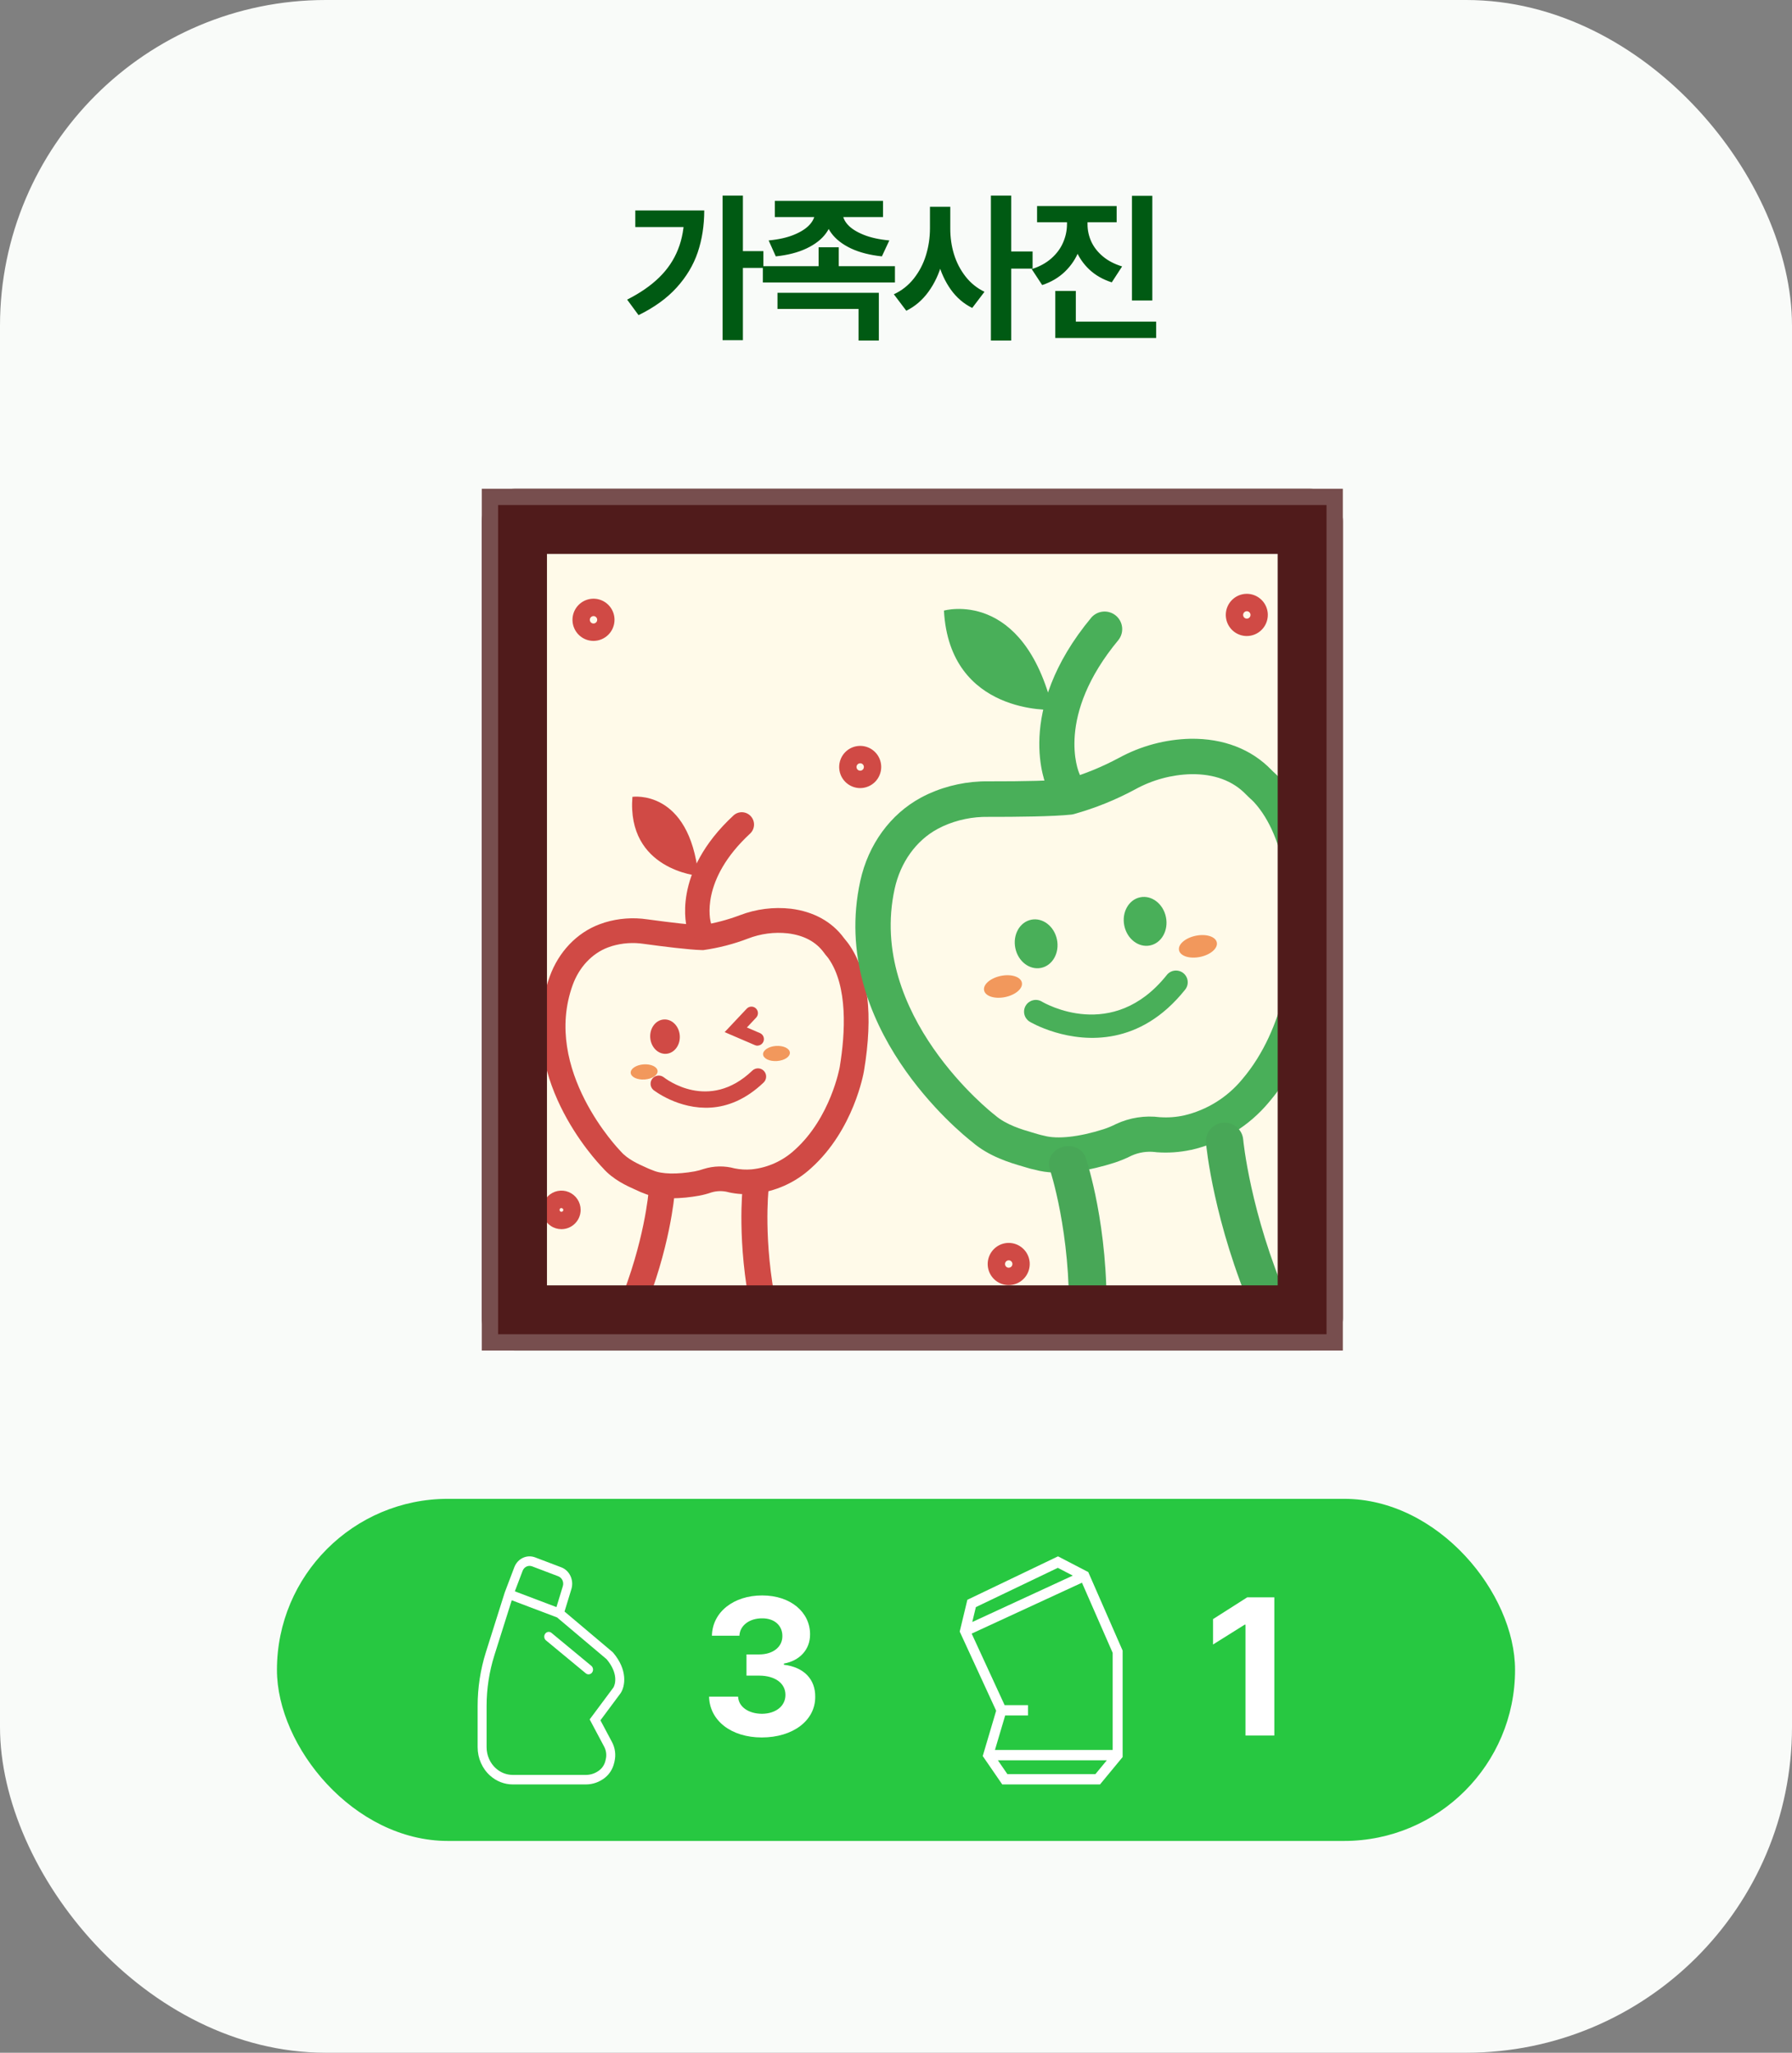 <svg width="110" height="126" viewBox="0 0 110 126" fill="none" xmlns="http://www.w3.org/2000/svg">
<rect x="0" y="0" width="110" height="126" fill="#808080" stroke="none"/>
<rect width="110" height="126" rx="20" fill="#F9FBF9"/>
<rect x="17" y="92" width="76" height="21" rx="10.5" fill="#27C841"/>
<path fill-rule="evenodd" clip-rule="evenodd" d="M32.661 96.144C32.429 96.056 32.172 96.178 32.08 96.421L31.603 97.678L34.157 98.646L34.549 97.362C34.626 97.112 34.501 96.843 34.267 96.754L32.661 96.144ZM34.196 99.281L31.413 98.226L30.35 101.595C30.032 102.601 29.87 103.655 29.87 104.715V107.245C29.87 107.748 30.08 108.226 30.444 108.549C30.733 108.806 31.099 108.947 31.477 108.947H35.968C36.27 108.947 36.564 108.843 36.806 108.65C36.983 108.508 37.11 108.305 37.163 108.076L37.186 107.98C37.246 107.722 37.211 107.45 37.088 107.218L36.196 105.54L37.651 103.585C37.769 103.399 37.97 102.715 37.234 101.843L34.196 99.281ZM34.653 98.919L35.074 97.541C35.241 96.991 34.967 96.399 34.453 96.204L32.847 95.594C32.336 95.4 31.771 95.669 31.569 96.203L30.982 97.75L29.827 101.41C29.491 102.476 29.319 103.592 29.319 104.715V107.245C29.319 107.921 29.601 108.562 30.09 108.996C30.478 109.342 30.969 109.531 31.477 109.531H35.968C36.39 109.531 36.801 109.385 37.138 109.116C37.416 108.893 37.614 108.576 37.698 108.217L37.721 108.121C37.815 107.718 37.76 107.293 37.568 106.931L36.857 105.595L38.094 103.932L38.098 103.926C38.38 103.501 38.543 102.503 37.628 101.433L37.613 101.416L34.653 98.919ZM33.467 100.279C33.56 100.152 33.734 100.129 33.853 100.229L36.297 102.251C36.417 102.35 36.438 102.534 36.345 102.661C36.251 102.788 36.078 102.81 35.958 102.711L33.514 100.689C33.394 100.59 33.373 100.406 33.467 100.279Z" fill="white"/>
<path fill-rule="evenodd" clip-rule="evenodd" d="M64.944 95.531L66.802 96.496L68.911 101.316V107.85L67.523 109.531H61.522L60.324 107.789L61.148 105.007L58.911 100.149L59.38 98.198L64.944 95.531ZM61.701 105.299L61.074 107.415H68.3V101.454L66.415 97.148L59.645 100.273L61.668 104.665H63.105V105.299H61.701ZM59.682 99.561L65.852 96.713L64.933 96.236L59.902 98.647L59.682 99.561ZM67.941 108.05H61.254L61.836 108.896H67.242L67.941 108.05Z" fill="white"/>
<path d="M46.76 106.648C44.897 106.648 43.56 105.623 43.525 104.141H45.307C45.336 104.773 45.951 105.189 46.772 105.195C47.615 105.189 48.219 104.721 48.213 104.035C48.219 103.344 47.603 102.857 46.607 102.852H45.822V101.551H46.607C47.445 101.551 48.031 101.094 48.025 100.426C48.031 99.775 47.533 99.33 46.783 99.336C46.033 99.33 45.418 99.752 45.389 100.402H43.701C43.73 98.943 45.043 97.93 46.783 97.93C48.553 97.93 49.73 98.978 49.725 100.32C49.73 101.27 49.068 101.943 48.119 102.113V102.184C49.367 102.336 50.053 103.092 50.041 104.152C50.053 105.605 48.676 106.648 46.76 106.648Z" fill="white"/>
<path d="M78.223 98.047V106.531H76.453V99.723H76.406L74.461 100.941V99.383L76.559 98.047H78.223Z" fill="white"/>
<rect x="29.575" y="30" width="52.853" height="52.898" fill="#FFFAE9"/>
<path d="M52.802 48.374C52.547 48.374 52.298 48.298 52.086 48.155C51.873 48.013 51.708 47.811 51.61 47.574C51.513 47.338 51.487 47.077 51.537 46.826C51.587 46.575 51.71 46.344 51.89 46.163C52.07 45.982 52.3 45.858 52.55 45.809C52.801 45.759 53.06 45.784 53.296 45.882C53.532 45.98 53.733 46.146 53.875 46.359C54.017 46.572 54.092 46.822 54.092 47.079C54.092 47.422 53.955 47.751 53.714 47.994C53.472 48.236 53.144 48.373 52.802 48.374ZM52.802 46.851C52.757 46.851 52.713 46.864 52.676 46.889C52.639 46.914 52.609 46.95 52.592 46.991C52.575 47.033 52.571 47.079 52.579 47.123C52.588 47.167 52.61 47.208 52.642 47.24C52.673 47.272 52.714 47.294 52.758 47.302C52.802 47.311 52.848 47.307 52.889 47.289C52.931 47.272 52.966 47.243 52.991 47.205C53.016 47.168 53.029 47.124 53.029 47.079C53.029 47.018 53.005 46.96 52.963 46.917C52.92 46.875 52.862 46.851 52.802 46.851Z" fill="#D04A45"/>
<path d="M76.534 39.04C76.279 39.04 76.029 38.964 75.817 38.822C75.605 38.68 75.44 38.477 75.342 38.241C75.245 38.004 75.219 37.744 75.269 37.492C75.319 37.241 75.441 37.011 75.622 36.83C75.802 36.648 76.032 36.525 76.282 36.475C76.533 36.425 76.792 36.451 77.028 36.549C77.263 36.647 77.465 36.813 77.607 37.026C77.748 37.239 77.824 37.489 77.824 37.745C77.823 38.088 77.687 38.417 77.445 38.66C77.204 38.903 76.876 39.039 76.534 39.04ZM76.534 37.517C76.489 37.517 76.445 37.531 76.408 37.556C76.37 37.581 76.341 37.616 76.324 37.658C76.307 37.7 76.302 37.745 76.311 37.79C76.32 37.834 76.342 37.874 76.373 37.906C76.405 37.938 76.446 37.96 76.49 37.969C76.534 37.978 76.579 37.973 76.621 37.956C76.662 37.939 76.698 37.909 76.723 37.872C76.748 37.834 76.761 37.79 76.761 37.745C76.761 37.685 76.737 37.627 76.695 37.584C76.652 37.541 76.594 37.517 76.534 37.517Z" fill="#D04A45"/>
<path d="M34.463 75.448C34.23 75.448 34.002 75.379 33.809 75.249C33.615 75.119 33.464 74.934 33.374 74.718C33.285 74.501 33.262 74.264 33.307 74.034C33.353 73.805 33.465 73.594 33.63 73.428C33.795 73.263 34.005 73.15 34.233 73.105C34.462 73.059 34.699 73.082 34.914 73.172C35.13 73.262 35.313 73.413 35.443 73.608C35.572 73.802 35.642 74.031 35.642 74.265C35.642 74.579 35.517 74.88 35.296 75.101C35.075 75.323 34.776 75.448 34.463 75.448ZM34.463 74.149C34.44 74.149 34.418 74.156 34.399 74.168C34.38 74.181 34.365 74.199 34.356 74.221C34.348 74.242 34.345 74.265 34.35 74.288C34.354 74.31 34.365 74.331 34.382 74.347C34.398 74.363 34.418 74.374 34.441 74.379C34.463 74.383 34.486 74.381 34.507 74.372C34.529 74.363 34.547 74.349 34.559 74.329C34.572 74.31 34.579 74.288 34.579 74.265C34.577 74.235 34.564 74.207 34.543 74.187C34.521 74.167 34.493 74.156 34.463 74.156V74.149Z" fill="#D04A45"/>
<path d="M46.207 73.287C45.72 73.324 45.231 73.292 44.754 73.19L44.69 73.173C44.356 73.087 44.005 73.094 43.675 73.191C43.423 73.279 43.166 73.347 42.904 73.395C41.92 73.571 40.529 73.685 39.486 73.233C39.377 73.195 39.271 73.15 39.168 73.099C39.122 73.077 39.062 73.05 38.992 73.019C38.515 72.807 37.629 72.415 36.999 71.686C36.6 71.273 31.567 65.951 33.744 59.939C34.29 58.429 35.401 57.262 36.79 56.738C36.897 56.697 37.008 56.659 37.125 56.622C37.971 56.366 38.862 56.301 39.736 56.431C41.289 56.643 42.495 56.776 43.068 56.795C43.868 56.671 44.653 56.465 45.411 56.179C46.41 55.796 47.485 55.659 48.548 55.779C49.947 55.953 51.072 56.579 51.8 57.572C51.836 57.62 51.876 57.668 51.914 57.714C51.982 57.797 52.047 57.878 52.106 57.961C53.301 59.669 53.611 62.285 53.035 65.736C53.01 65.886 52.402 69.352 49.798 71.694C48.819 72.598 47.571 73.155 46.245 73.278L46.207 73.287ZM45.1 71.719C45.44 71.787 45.787 71.807 46.133 71.778C47.125 71.678 48.058 71.257 48.79 70.577C50.992 68.597 51.541 65.525 51.546 65.495C51.892 63.404 52.052 60.547 50.862 58.839C50.828 58.788 50.785 58.737 50.742 58.687C50.7 58.636 50.627 58.553 50.575 58.474C50.09 57.808 49.344 57.408 48.352 57.289C47.526 57.2 46.691 57.31 45.916 57.61C45.033 57.949 44.114 58.186 43.178 58.317H43.129H43.081C42.297 58.298 40.716 58.1 39.527 57.937C38.872 57.836 38.202 57.882 37.566 58.07C37.48 58.097 37.397 58.125 37.316 58.156C36.337 58.527 35.55 59.367 35.154 60.46C33.264 65.681 38.031 70.596 38.076 70.643L38.109 70.679C38.527 71.16 39.198 71.457 39.597 71.635C39.685 71.674 39.761 71.707 39.819 71.736C39.857 71.754 39.895 71.77 39.935 71.783C39.98 71.8 40.024 71.815 40.08 71.839C40.619 72.074 41.55 72.095 42.639 71.902C42.826 71.866 43.011 71.817 43.191 71.754C43.811 71.559 44.474 71.547 45.1 71.719Z" fill="#D04A45"/>
<path d="M40.894 64.684C41.394 64.649 41.768 64.149 41.727 63.567C41.687 62.985 41.249 62.542 40.748 62.577C40.247 62.611 39.874 63.111 39.914 63.693C39.955 64.275 40.393 64.719 40.894 64.684Z" fill="#D04A45"/>
<path d="M43.644 67.985C41.651 68.118 40.125 66.918 40.102 66.899C40.006 66.813 39.947 66.693 39.936 66.564C39.926 66.435 39.965 66.306 40.046 66.206C40.127 66.105 40.244 66.04 40.372 66.023C40.5 66.006 40.629 66.04 40.733 66.116C40.858 66.215 43.509 68.274 46.18 65.716C46.277 65.624 46.406 65.574 46.539 65.577C46.672 65.58 46.798 65.636 46.89 65.733C46.982 65.829 47.032 65.959 47.029 66.093C47.026 66.226 46.97 66.353 46.874 66.446C45.763 67.508 44.645 67.919 43.644 67.985Z" fill="#D04A45"/>
<path d="M42.959 57.593C42.789 57.605 42.621 57.558 42.482 57.461C42.342 57.364 42.239 57.223 42.191 57.06C42.148 56.926 41.186 53.6 45.034 50.045C45.181 49.914 45.374 49.846 45.571 49.856C45.768 49.867 45.953 49.954 46.086 50.099C46.22 50.245 46.291 50.437 46.285 50.635C46.279 50.833 46.196 51.02 46.054 51.157C42.944 54.031 43.603 56.518 43.632 56.625C43.686 56.816 43.663 57.022 43.568 57.197C43.472 57.371 43.312 57.501 43.122 57.558C43.069 57.576 43.014 57.588 42.959 57.593Z" fill="#D04A45"/>
<path d="M42.872 53.759C42.872 53.759 38.467 53.4 38.82 48.911C38.822 48.911 42.304 48.401 42.872 53.759Z" fill="#D04A45"/>
<path d="M40.614 73.176C40.614 73.176 40.367 76.404 38.733 80.35L40.614 73.176Z" fill="#EBCE3E"/>
<path d="M38.581 81.137C38.527 81.127 38.475 81.111 38.424 81.089C38.229 81.007 38.075 80.851 37.994 80.655C37.914 80.459 37.914 80.239 37.995 80.043C39.562 76.258 39.815 73.146 39.818 73.108C39.834 72.896 39.934 72.699 40.095 72.561C40.256 72.422 40.465 72.353 40.676 72.37C40.888 72.386 41.084 72.486 41.222 72.647C41.36 72.809 41.428 73.019 41.412 73.231C41.402 73.364 41.135 76.633 39.471 80.651C39.402 80.823 39.275 80.966 39.113 81.054C38.95 81.143 38.763 81.172 38.581 81.137Z" fill="#D04A45"/>
<path d="M46.385 72.939C46.385 72.939 46.021 76.156 46.883 80.341L46.385 72.939Z" fill="#EBCE3E"/>
<path d="M46.882 81.141C46.936 81.141 46.99 81.135 47.044 81.125C47.251 81.082 47.432 80.958 47.548 80.781C47.664 80.604 47.706 80.387 47.663 80.179C46.837 76.165 47.173 73.06 47.177 73.03C47.188 72.925 47.18 72.82 47.151 72.719C47.122 72.618 47.073 72.523 47.008 72.441C46.943 72.359 46.862 72.29 46.77 72.239C46.679 72.188 46.578 72.156 46.474 72.144C46.37 72.132 46.264 72.141 46.164 72.17C46.063 72.199 45.969 72.248 45.887 72.314C45.805 72.379 45.737 72.46 45.686 72.552C45.636 72.644 45.603 72.745 45.592 72.85C45.577 72.983 45.224 76.241 46.102 80.504C46.139 80.683 46.237 80.845 46.379 80.961C46.521 81.077 46.699 81.141 46.882 81.141Z" fill="#D04A45"/>
<path d="M47.695 65.128C48.15 65.097 48.504 64.864 48.486 64.608C48.469 64.352 48.086 64.171 47.631 64.202C47.177 64.234 46.823 64.467 46.84 64.723C46.858 64.978 47.241 65.16 47.695 65.128Z" fill="#F2985C"/>
<path d="M39.573 66.261C40.028 66.229 40.383 65.995 40.365 65.739C40.347 65.483 39.964 65.301 39.508 65.333C39.052 65.365 38.697 65.598 38.715 65.855C38.733 66.111 39.117 66.293 39.573 66.261Z" fill="#F2985C"/>
<path d="M46.527 64.185C46.464 64.189 46.401 64.178 46.342 64.153L44.482 63.353L45.843 61.907C45.916 61.833 46.015 61.79 46.12 61.788C46.224 61.786 46.325 61.825 46.4 61.897C46.476 61.969 46.521 62.068 46.525 62.173C46.529 62.277 46.492 62.379 46.422 62.457L45.847 63.068L46.651 63.413C46.733 63.449 46.801 63.511 46.844 63.59C46.886 63.669 46.901 63.76 46.886 63.849C46.87 63.938 46.826 64.019 46.759 64.079C46.692 64.139 46.607 64.174 46.518 64.18L46.527 64.185Z" fill="#D04A45"/>
<path d="M36.431 39.339C36.176 39.339 35.927 39.264 35.715 39.121C35.503 38.979 35.337 38.777 35.24 38.54C35.142 38.303 35.117 38.043 35.166 37.792C35.216 37.541 35.339 37.31 35.519 37.129C35.7 36.948 35.93 36.824 36.18 36.774C36.43 36.724 36.689 36.75 36.925 36.848C37.161 36.946 37.362 37.112 37.504 37.325C37.646 37.538 37.721 37.788 37.721 38.044C37.721 38.388 37.585 38.717 37.343 38.959C37.101 39.202 36.773 39.339 36.431 39.339ZM36.431 37.816C36.386 37.816 36.343 37.83 36.305 37.855C36.268 37.88 36.239 37.916 36.222 37.957C36.204 37.999 36.2 38.045 36.209 38.089C36.217 38.133 36.239 38.174 36.271 38.206C36.303 38.238 36.343 38.259 36.387 38.268C36.431 38.277 36.477 38.272 36.518 38.255C36.56 38.238 36.595 38.209 36.62 38.171C36.645 38.134 36.659 38.09 36.659 38.044C36.659 37.984 36.635 37.926 36.592 37.883C36.55 37.84 36.492 37.816 36.431 37.816Z" fill="#D04A45"/>
<path d="M73.083 70.586C72.397 70.732 71.694 70.779 70.995 70.726L70.901 70.714C70.41 70.657 69.912 70.733 69.461 70.935C69.12 71.107 68.766 71.252 68.403 71.371C67.037 71.808 65.077 72.237 63.508 71.795C63.347 71.763 63.189 71.723 63.033 71.673C62.962 71.649 62.871 71.624 62.766 71.594C62.047 71.384 60.712 70.999 59.669 70.091C59.019 69.585 50.852 63.015 52.807 54.077C53.297 51.836 54.656 49.971 56.534 48.959C56.677 48.881 56.829 48.805 56.987 48.732C58.142 48.208 59.398 47.944 60.666 47.96C62.914 47.965 64.655 47.917 65.474 47.838C66.589 47.509 67.667 47.066 68.692 46.516C70.04 45.782 71.544 45.381 73.079 45.346C75.101 45.319 76.819 45.986 78.047 47.261C78.104 47.323 78.171 47.383 78.236 47.442C78.347 47.545 78.457 47.649 78.557 47.765C80.565 49.956 81.519 53.599 81.368 58.595C81.359 58.811 81.154 63.838 77.893 67.654C76.671 69.122 75.001 70.149 73.139 70.578L73.083 70.586ZM71.209 68.575C71.705 68.609 72.204 68.572 72.689 68.465C74.085 68.136 75.335 67.359 76.248 66.253C79.005 63.024 79.203 58.57 79.206 58.527C79.298 55.498 78.986 51.422 76.967 49.228C76.908 49.165 76.838 49.101 76.769 49.038C76.699 48.974 76.578 48.861 76.489 48.769C75.675 47.923 74.534 47.5 73.104 47.52C71.912 47.553 70.745 47.869 69.699 48.443C68.502 49.091 67.235 49.603 65.924 49.969L65.855 49.984L65.786 49.998C64.668 50.121 62.381 50.144 60.659 50.141C59.707 50.125 58.763 50.319 57.894 50.71C57.777 50.766 57.664 50.822 57.557 50.879C56.234 51.591 55.273 52.931 54.917 54.557C53.223 62.301 60.938 68.345 61.015 68.401L61.071 68.446C61.756 69.049 62.766 69.341 63.369 69.516L63.705 69.616C63.761 69.635 63.818 69.651 63.876 69.663C63.945 69.676 64.008 69.69 64.093 69.713C64.903 69.936 66.234 69.794 67.746 69.311C68.006 69.226 68.26 69.12 68.503 68.996C69.347 68.601 70.286 68.456 71.209 68.577L71.209 68.575Z" fill="#49AF59"/>
<path d="M63.906 59.411C64.612 59.266 65.048 58.486 64.88 57.669C64.712 56.853 64.004 56.309 63.298 56.454C62.593 56.599 62.157 57.379 62.325 58.196C62.492 59.012 63.2 59.556 63.906 59.411Z" fill="#49AF59"/>
<path d="M70.596 58.033C71.301 57.888 71.737 57.108 71.57 56.292C71.402 55.475 70.694 54.931 69.988 55.077C69.282 55.222 68.846 56.002 69.014 56.818C69.182 57.635 69.89 58.179 70.596 58.033Z" fill="#49AF59"/>
<path d="M68.429 63.567C65.614 64.147 63.22 62.73 63.188 62.701C63.031 62.599 62.92 62.44 62.879 62.257C62.837 62.074 62.868 61.883 62.966 61.722C63.063 61.562 63.22 61.447 63.401 61.4C63.583 61.352 63.775 61.378 63.938 61.471C64.134 61.588 68.297 63.995 71.609 59.864C71.666 59.786 71.739 59.721 71.823 59.672C71.906 59.623 71.999 59.592 72.095 59.579C72.191 59.567 72.288 59.574 72.381 59.6C72.475 59.626 72.561 59.67 72.637 59.731C72.713 59.791 72.775 59.866 72.821 59.951C72.867 60.036 72.895 60.13 72.904 60.226C72.913 60.322 72.903 60.419 72.874 60.512C72.844 60.604 72.797 60.689 72.734 60.763C71.352 62.489 69.838 63.277 68.429 63.567Z" fill="#49AF59"/>
<path d="M65.477 48.982C65.24 49.031 64.992 48.999 64.775 48.89C64.558 48.781 64.385 48.602 64.283 48.381C64.195 48.191 62.198 43.674 66.996 37.9C67.183 37.69 67.443 37.561 67.723 37.54C68.002 37.519 68.279 37.607 68.495 37.786C68.711 37.965 68.848 38.221 68.879 38.5C68.909 38.778 68.83 39.058 68.658 39.279C64.779 43.946 66.19 47.343 66.256 47.483C66.37 47.744 66.377 48.04 66.275 48.306C66.172 48.572 65.969 48.787 65.709 48.905C65.635 48.94 65.557 48.966 65.477 48.982Z" fill="#49AF59"/>
<path d="M64.629 43.569C64.629 43.569 58.294 43.9 57.943 37.48C57.943 37.48 62.802 36.09 64.629 43.569Z" fill="#49AF59"/>
<path d="M64.788 71.516C64.788 71.516 66.225 75.911 66.216 82.02L64.788 71.516Z" fill="white"/>
<path d="M66.983 81.982C66.906 81.998 66.827 82.006 66.748 82.007C66.596 82.011 66.446 81.988 66.307 81.939C66.167 81.89 66.041 81.816 65.936 81.721C65.83 81.626 65.747 81.513 65.692 81.387C65.636 81.262 65.609 81.126 65.612 80.989C65.74 75.647 64.451 71.802 64.439 71.763C64.391 71.633 64.372 71.495 64.384 71.356C64.396 71.217 64.439 71.08 64.51 70.954C64.581 70.827 64.678 70.714 64.796 70.621C64.915 70.527 65.052 70.455 65.199 70.409C65.346 70.362 65.501 70.343 65.654 70.351C65.807 70.36 65.956 70.396 66.09 70.457C66.225 70.519 66.344 70.605 66.439 70.71C66.535 70.816 66.605 70.938 66.646 71.071C66.704 71.235 68.056 75.273 67.919 80.943C67.913 81.182 67.817 81.415 67.647 81.604C67.477 81.793 67.243 81.927 66.983 81.982Z" fill="#48A757"/>
<path d="M74.377 69.541C74.377 69.541 74.79 74.147 77.207 79.757L74.377 69.541Z" fill="white"/>
<path d="M78.234 81.389C78.311 81.374 78.386 81.35 78.457 81.318C78.736 81.198 78.956 80.972 79.068 80.691C79.18 80.409 79.176 80.094 79.056 79.816C76.737 74.437 76.316 69.994 76.313 69.95C76.3 69.8 76.257 69.654 76.187 69.521C76.117 69.388 76.021 69.269 75.906 69.173C75.79 69.077 75.656 69.004 75.513 68.96C75.369 68.915 75.218 68.899 75.068 68.912C74.918 68.926 74.772 68.969 74.639 69.039C74.505 69.109 74.387 69.204 74.291 69.32C74.194 69.436 74.121 69.569 74.076 69.713C74.032 69.856 74.016 70.008 74.029 70.157C74.045 70.349 74.488 75.013 76.948 80.722C77.053 80.965 77.238 81.164 77.472 81.285C77.707 81.407 77.976 81.444 78.234 81.389Z" fill="#48A757"/>
<path d="M73.667 58.737C74.308 58.606 74.767 58.208 74.693 57.849C74.62 57.49 74.04 57.306 73.4 57.438C72.759 57.57 72.299 57.968 72.373 58.327C72.447 58.686 73.026 58.87 73.667 58.737Z" fill="#F2985C"/>
<path d="M61.7 61.202C62.341 61.07 62.801 60.672 62.727 60.313C62.653 59.955 62.074 59.771 61.433 59.903C60.793 60.035 60.333 60.432 60.407 60.791C60.48 61.15 61.06 61.334 61.7 61.202Z" fill="#F2985C"/>
<path d="M61.919 78.882C61.664 78.882 61.414 78.806 61.202 78.664C60.99 78.522 60.825 78.32 60.727 78.083C60.63 77.846 60.604 77.586 60.654 77.335C60.704 77.084 60.827 76.853 61.007 76.672C61.187 76.491 61.417 76.367 61.667 76.317C61.918 76.267 62.177 76.293 62.413 76.391C62.648 76.489 62.85 76.655 62.992 76.868C63.133 77.081 63.209 77.331 63.209 77.587C63.208 77.931 63.072 78.26 62.83 78.502C62.589 78.745 62.261 78.882 61.919 78.882ZM61.919 77.359C61.874 77.359 61.83 77.373 61.793 77.398C61.755 77.423 61.726 77.459 61.709 77.5C61.692 77.542 61.687 77.588 61.696 77.632C61.705 77.676 61.727 77.717 61.758 77.749C61.79 77.781 61.831 77.802 61.875 77.811C61.919 77.82 61.965 77.815 62.006 77.798C62.047 77.781 62.083 77.752 62.108 77.714C62.133 77.677 62.146 77.633 62.146 77.587C62.146 77.527 62.122 77.469 62.08 77.426C62.037 77.383 61.979 77.359 61.919 77.359Z" fill="#D04A45"/>
<rect x="31.575" y="32" width="48.853" height="48.898" stroke="#501B1B" stroke-width="4" stroke-linejoin="round"/>
<rect x="30.075" y="30.5" width="51.853" height="51.898" stroke="#774E4E"/>
<path d="M45.602 20.881H44.356V12.006H45.602V20.881ZM46.859 16.443H45.281V15.414H46.859V16.443ZM43.23 12.918C43.228 13.845 43.094 14.702 42.83 15.487C42.565 16.27 42.134 16.99 41.538 17.648C40.944 18.305 40.164 18.87 39.197 19.344L38.496 18.391C39.29 17.99 39.946 17.537 40.464 17.03C40.982 16.524 41.368 15.95 41.621 15.307C41.877 14.665 42.004 13.943 42.004 13.142V12.918H43.23ZM42.636 13.937H38.997V12.918H42.636V13.937ZM51.123 13.056C51.121 13.514 50.984 13.931 50.712 14.306C50.443 14.681 50.044 14.994 49.517 15.245C48.992 15.496 48.361 15.659 47.621 15.736L47.183 14.758C47.795 14.701 48.314 14.585 48.74 14.409C49.169 14.232 49.488 14.026 49.7 13.791C49.914 13.554 50.021 13.309 50.021 13.056V12.811H51.123V13.056ZM51.727 13.056C51.725 13.314 51.83 13.56 52.041 13.795C52.255 14.03 52.578 14.235 53.008 14.409C53.441 14.585 53.968 14.701 54.59 14.758L54.134 15.736C53.397 15.659 52.764 15.497 52.235 15.249C51.708 14.998 51.306 14.685 51.03 14.309C50.753 13.934 50.615 13.516 50.615 13.056V12.811H51.727V13.056ZM54.203 13.322H47.563V12.331H54.203V13.322ZM54.935 17.338H46.827V16.34H54.935V17.338ZM51.486 16.785H50.249V15.176H51.486V16.785ZM53.947 20.901H52.701V18.964H47.725V17.973H53.947V20.901ZM58.097 14.023C58.095 14.776 58.003 15.483 57.821 16.146C57.641 16.807 57.366 17.393 56.996 17.904C56.627 18.415 56.173 18.805 55.632 19.075L54.868 18.063C55.352 17.84 55.761 17.517 56.094 17.096C56.428 16.672 56.676 16.198 56.837 15.673C57 15.146 57.083 14.596 57.085 14.023V12.693H58.097V14.023ZM58.332 14.023C58.33 14.575 58.406 15.104 58.56 15.608C58.716 16.112 58.952 16.567 59.268 16.972C59.583 17.375 59.971 17.688 60.431 17.911L59.679 18.902C59.156 18.644 58.719 18.269 58.366 17.776C58.014 17.281 57.753 16.715 57.583 16.077C57.415 15.437 57.332 14.752 57.334 14.023V12.693H58.332V14.023ZM62.072 20.901H60.825V12.006H62.072V20.901ZM63.384 16.488H61.795V15.435H63.384V16.488ZM66.528 13.767C66.528 14.336 66.432 14.869 66.239 15.366C66.047 15.861 65.76 16.295 65.375 16.668C64.993 17.038 64.526 17.315 63.973 17.497L63.331 16.519C63.807 16.367 64.208 16.149 64.533 15.863C64.857 15.578 65.098 15.254 65.254 14.893C65.413 14.531 65.494 14.156 65.496 13.767V12.997H66.528V13.767ZM66.756 13.767C66.756 14.136 66.834 14.49 66.988 14.831C67.144 15.169 67.381 15.472 67.699 15.739C68.017 16.006 68.41 16.211 68.88 16.354L68.245 17.331C67.701 17.158 67.242 16.896 66.867 16.544C66.492 16.189 66.21 15.775 66.021 15.3C65.834 14.824 65.742 14.313 65.745 13.767V12.997H66.756V13.767ZM68.545 13.643H63.659V12.649H68.545V13.643ZM70.734 18.446H69.484V12.02H70.734V18.446ZM70.969 20.746H64.778V19.741H70.969V20.746ZM66.038 20.249H64.778V17.859H66.038V20.249Z" fill="#005A13"/>
</svg>
